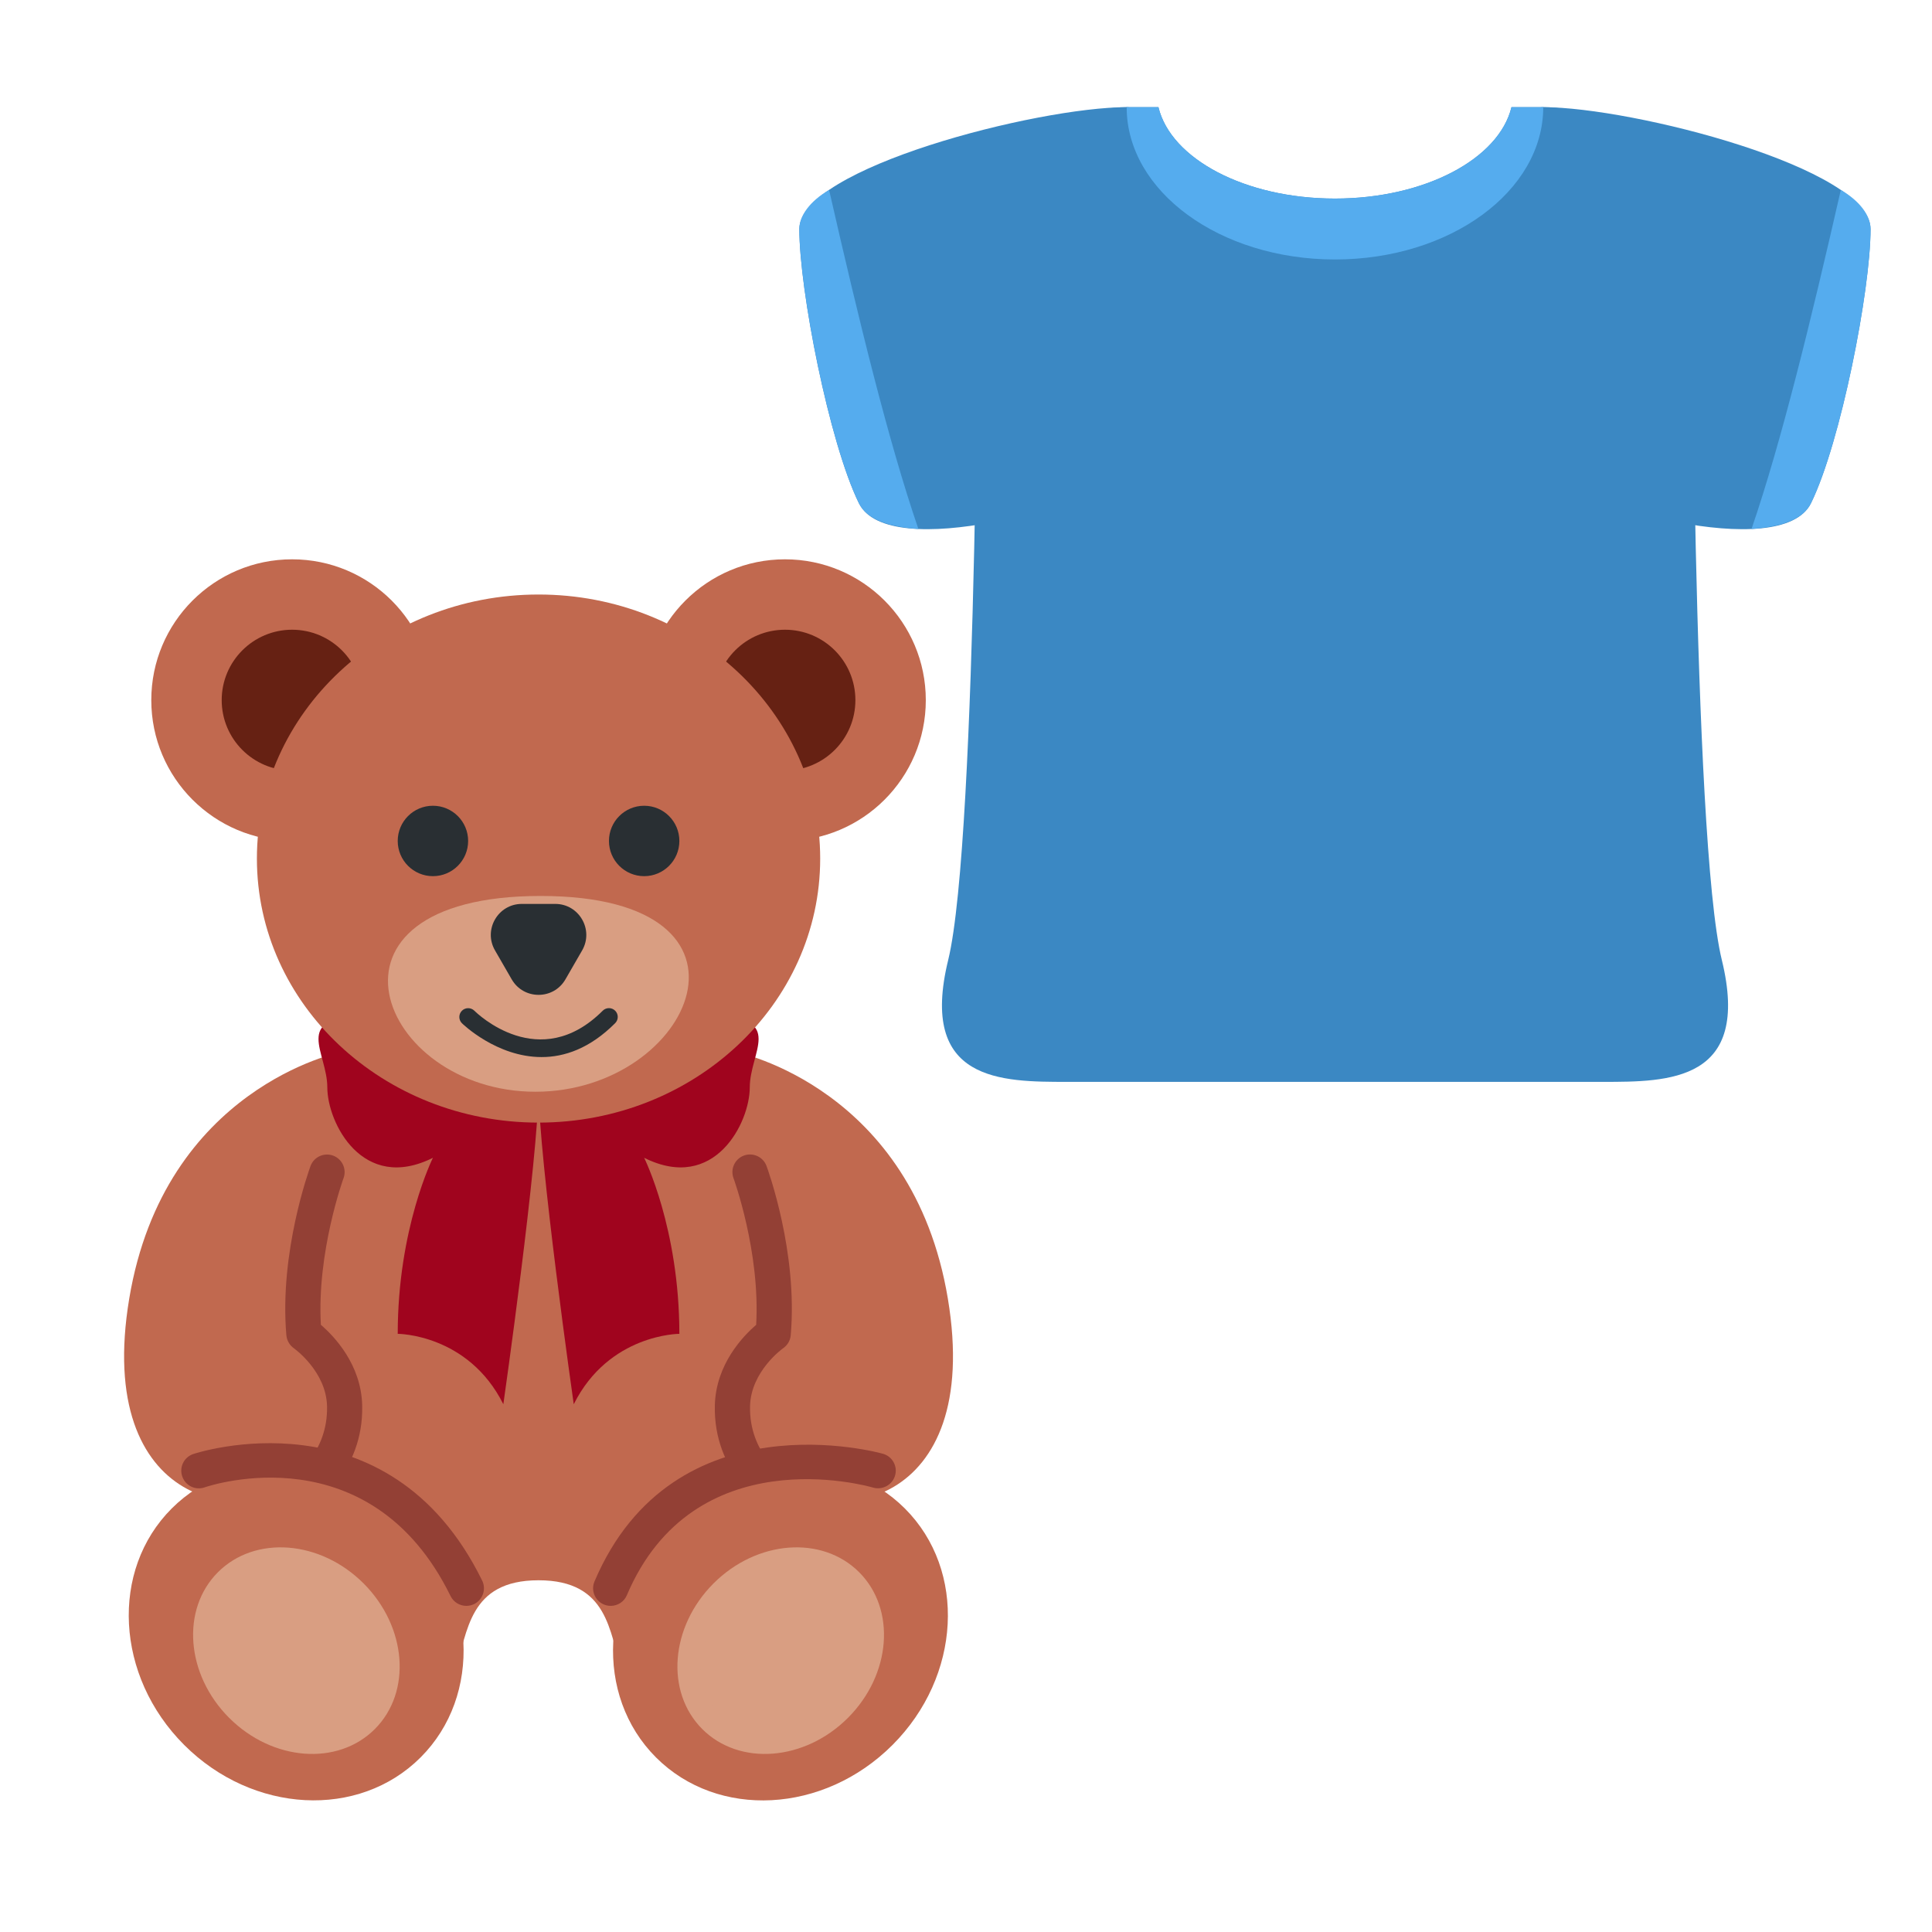 <?xml version="1.0" encoding="iso-8859-1"?>
<!-- Generator: Adobe Illustrator 23.0.1, SVG Export Plug-In . SVG Version: 6.00 Build 0)  -->
<svg version="1.1" id="_x31_f9f8" xmlns="http://www.w3.org/2000/svg" xmlns:xlink="http://www.w3.org/1999/xlink" x="0px" y="0px"
	 viewBox="0 0 36 36" style="enable-background:new 0 0 36 36;" xml:space="preserve">
<g>
	<path style="fill:#3B88C3;" d="M20.993,1.997c-1.663,0-6.099,1.135-6.099,2.27s0.554,3.973,1.109,5.108
		c0.554,1.135,4.436,0,4.99-0.568S22.102,1.997,20.993,1.997z"/>
	<path style="fill:#55ACEE;" d="M15.449,3.539c-0.36,0.211-0.554,0.482-0.554,0.728c0,1.135,0.554,3.973,1.109,5.108
		c0.156,0.319,0.576,0.441,1.109,0.482C16.558,8.24,16.003,5.97,15.449,3.539z"/>
	<path style="fill:#3B88C3;" d="M28.756,1.997c1.663,0,6.099,1.135,6.099,2.27s-0.554,3.973-1.109,5.108
		c-0.554,1.135-4.436,0-4.99-0.568S27.647,1.997,28.756,1.997z"/>
	<path style="fill:#55ACEE;" d="M34.301,3.539c0.36,0.211,0.554,0.482,0.554,0.728c0,1.135-0.554,3.973-1.109,5.108
		c-0.156,0.319-0.576,0.441-1.109,0.482C33.192,8.24,33.746,5.97,34.301,3.539z"/>
	<path style="fill:#3B88C3;" d="M28.756,1.997h-0.592C27.932,2.959,26.55,3.7,24.875,3.7s-3.058-0.74-3.289-1.703h-0.592
		c-1.225,0-2.772,1.017-2.772,2.27c0,0,0,11.351-0.554,13.622c-0.554,2.27,0.993,2.27,2.218,2.27h9.98c1.225,0,2.772,0,2.218-2.27
		S31.528,4.267,31.528,4.267C31.528,3.013,29.981,1.997,28.756,1.997z"/>
	<path style="fill:#55ACEE;" d="M24.875,4.835c2.144,0,3.881-1.271,3.881-2.838h-0.592C27.932,2.959,26.55,3.7,24.875,3.7
		s-3.058-0.74-3.289-1.703h-0.592C20.993,3.564,22.731,4.835,24.875,4.835z"/>
</g>
<g>
	<path style="fill:#C1694F;" d="M14.627,24.854h-0.166c0.105-0.523,0.166-1.071,0.166-1.64c0-3.442-2.056-6.232-4.592-6.232
		s-4.592,2.79-4.592,6.232c0,0.569,0.061,1.117,0.166,1.64H5.443c-1.312,1.968-0.985,5.285,0.08,5.904
		c4.512,2.624,1.888-1.312,4.512-1.312s0,3.936,4.512,1.312C15.612,30.139,15.939,26.822,14.627,24.854z"/>
	<path style="fill:#C1694F;" d="M13.752,23.843c-0.116-1.013,0.208-2.337,0.167-3.444c-0.91,0.711-2.608,1.175-3.885,1.175
		s-2.959-0.465-3.869-1.175c-0.041,1.107,0.267,2.431,0.151,3.444c-0.301,2.624,1.544,4.713,3.717,4.713
		S14.053,26.467,13.752,23.843z"/>
	<path style="fill:#C1694F;" d="M6.344,19.606c0,0-3.28,0.656-3.936,4.592s2.243,4.317,3.28,3.28c1.312-1.312,0-2.624,0-2.624
		S6.344,21.574,6.344,19.606z"/>
	<path style="fill:#C1694F;" d="M13.726,19.606c0,0,3.28,0.656,3.936,4.592c0.656,3.936-2.243,4.317-3.28,3.28
		c-1.312-1.312,0-2.624,0-2.624S13.726,21.574,13.726,19.606z"/>
	<path style="fill:#A0041E;" d="M6.755,18.95c-1.312,0-0.656,0.656-0.656,1.312c0,0.656,0.656,1.968,1.968,1.312
		c0,0-0.656,1.312-0.656,3.28c0,0,1.312,0,1.968,1.312c0,0,0.656-4.592,0.656-5.904C10.035,18.95,7.411,18.95,6.755,18.95z"/>
	<path style="fill:#A0041E;" d="M13.315,18.95c1.312,0,0.656,0.656,0.656,1.312c0,0.656-0.656,1.968-1.968,1.312
		c0,0,0.656,1.312,0.656,3.28c0,0-1.312,0-1.968,1.312c0,0-0.656-4.592-0.656-5.904C10.035,18.95,12.659,18.95,13.315,18.95z"/>
	<g>
		<circle style="fill:#C1694F;" cx="5.443" cy="13.046" r="2.624"/>
		<circle style="fill:#662113;" cx="5.443" cy="13.046" r="1.312"/>
		<circle style="fill:#C1694F;" cx="14.627" cy="13.046" r="2.624"/>
		<circle style="fill:#662113;" cx="14.627" cy="13.046" r="1.312"/>
		<ellipse style="fill:#C1694F;" cx="10.035" cy="15.998" rx="5.248" ry="4.92"/>
		<circle style="fill:#292F33;" cx="8.067" cy="15.67" r="0.656"/>
		<circle style="fill:#292F33;" cx="12.003" cy="15.67" r="0.656"/>
		<path style="fill:#D99E82;" d="M10.073,16.695c-4.466,0-3.025,3.648-0.097,3.648C12.905,20.344,14.539,16.695,10.073,16.695z"/>
		<path style="fill:#292F33;" d="M9.224,17.71l0.311,0.539c0.222,0.385,0.779,0.385,1.001,0l0.311-0.539
			c0.222-0.385-0.056-0.867-0.501-0.867H9.724C9.279,16.843,9.001,17.325,9.224,17.71z"/>
	</g>
	<path style="fill:#934035;" d="M5.617,28.135c-0.109,0-0.215-0.054-0.277-0.152C5.242,27.83,5.287,27.628,5.44,27.53
		c0.026-0.017,0.674-0.452,0.654-1.327c-0.015-0.65-0.612-1.076-0.618-1.08c-0.079-0.056-0.131-0.145-0.14-0.242
		c-0.134-1.548,0.427-3.089,0.45-3.154c0.063-0.169,0.25-0.256,0.421-0.194c0.17,0.063,0.257,0.251,0.194,0.421
		c-0.005,0.014-0.499,1.377-0.422,2.732c0.246,0.211,0.752,0.737,0.77,1.502c0.029,1.253-0.917,1.87-0.957,1.896
		C5.738,28.119,5.677,28.135,5.617,28.135z"/>
	<path style="fill:#934035;" d="M14.454,28.135c-0.06,0-0.122-0.017-0.176-0.051c-0.04-0.026-0.987-0.643-0.958-1.896
		c0.018-0.764,0.524-1.29,0.77-1.502c0.078-1.359-0.417-2.718-0.422-2.732c-0.063-0.17,0.024-0.359,0.194-0.422
		c0.168-0.062,0.358,0.024,0.421,0.194c0.024,0.065,0.586,1.606,0.451,3.154c-0.008,0.098-0.06,0.186-0.141,0.242
		c-0.005,0.003-0.602,0.429-0.617,1.079c-0.021,0.887,0.647,1.322,0.654,1.327c0.152,0.097,0.198,0.3,0.101,0.453
		C14.668,28.081,14.562,28.135,14.454,28.135z M14.407,24.854h0.006H14.407z"/>
	<g>
		
			<ellipse transform="matrix(0.707 -0.707 0.707 0.707 -19.9 12.818)" style="fill:#C1694F;" cx="5.523" cy="30.43" rx="2.952" ry="3.28"/>
		<path style="fill:#D99E82;" d="M6.984,32.219c-0.692,0.692-1.907,0.598-2.714-0.209c-0.807-0.807-0.9-2.022-0.209-2.714
			c0.692-0.692,1.907-0.598,2.714,0.209C7.582,30.313,7.676,31.527,6.984,32.219z"/>
		<path style="fill:#D99E82;" d="M6.682,31.918c-0.512,0.512-1.447,0.408-2.087-0.232c-0.64-0.64-0.744-1.575-0.232-2.087
			c0.512-0.512,1.447-0.408,2.087,0.232S7.195,31.405,6.682,31.918z"/>
		
			<ellipse transform="matrix(0.707 -0.707 0.707 0.707 -17.256 19.199)" style="fill:#C1694F;" cx="14.547" cy="30.43" rx="3.28" ry="2.952"/>
		<path style="fill:#D99E82;" d="M13.086,32.219c0.692,0.692,1.907,0.598,2.714-0.209c0.807-0.807,0.9-2.022,0.209-2.714
			c-0.692-0.692-1.907-0.598-2.714,0.209C12.488,30.313,12.394,31.527,13.086,32.219z"/>
		
			<ellipse transform="matrix(0.707 -0.707 0.707 0.707 -17.488 19.295)" style="fill:#D99E82;" cx="14.547" cy="30.758" rx="1.64" ry="1.312"/>
	</g>
	<path style="fill:#292F33;" d="M10.092,19.697c-0.84,0-1.475-0.621-1.485-0.631c-0.064-0.064-0.064-0.168,0-0.232
		c0.064-0.064,0.168-0.064,0.232-0.001c0.049,0.049,1.213,1.179,2.392,0c0.064-0.064,0.168-0.064,0.232,0
		c0.064,0.064,0.064,0.168,0,0.232C10.99,19.539,10.515,19.697,10.092,19.697z"/>
	<path style="fill:#934035;" d="M8.69,29.923c-0.121,0-0.238-0.067-0.295-0.184c-1.492-3.04-4.457-2.067-4.583-2.024
		c-0.172,0.06-0.357-0.032-0.416-0.204c-0.059-0.171,0.031-0.357,0.202-0.416c0.036-0.013,3.636-1.21,5.386,2.356
		c0.08,0.162,0.013,0.359-0.15,0.439C8.788,29.912,8.738,29.923,8.69,29.923z"/>
	<path style="fill:#934035;" d="M11.38,29.923c-0.043,0-0.086-0.008-0.128-0.026c-0.167-0.071-0.245-0.263-0.174-0.43
		c1.479-3.477,5.34-2.388,5.378-2.377c0.174,0.051,0.273,0.233,0.222,0.406c-0.051,0.175-0.238,0.272-0.406,0.224
		c-0.136-0.04-3.343-0.931-4.591,2.003C11.629,29.848,11.508,29.923,11.38,29.923z"/>
</g>
</svg>
